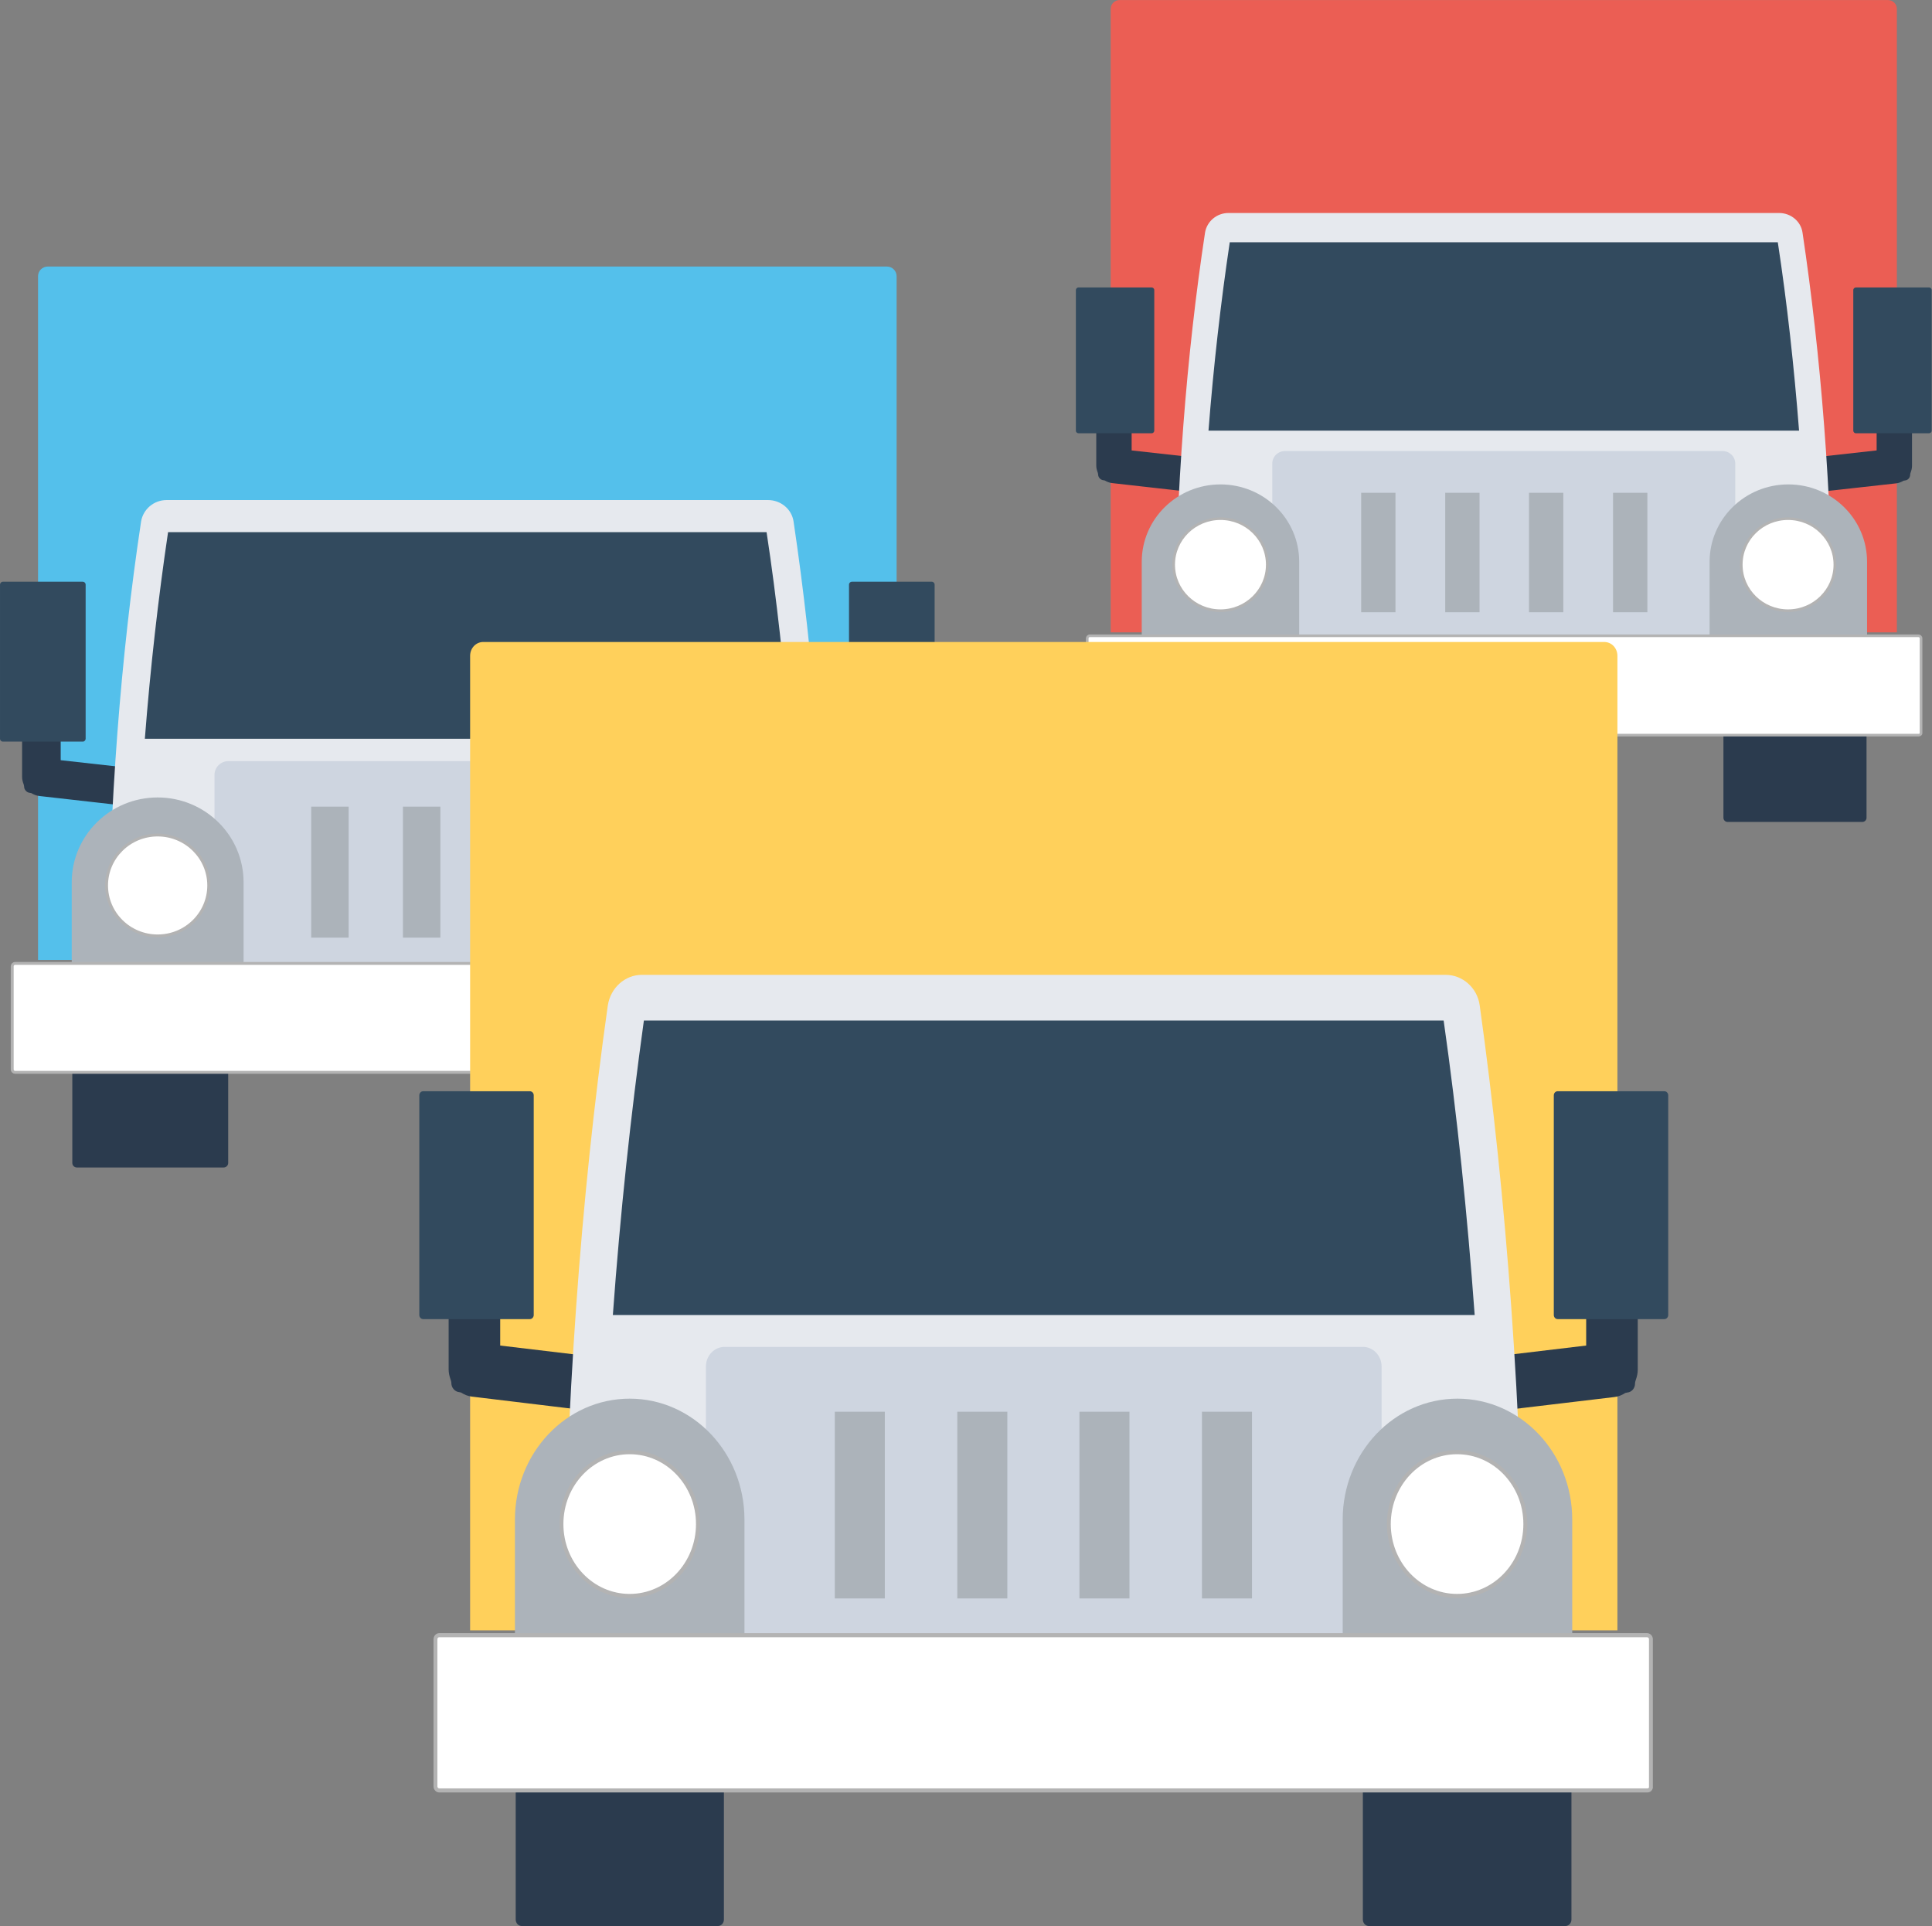 <?xml version="1.0" encoding="utf-8"?>
<svg width="483.844" height="482.39" viewBox="520.693 25.581 483.844 482.39" xmlns="http://www.w3.org/2000/svg">
  <rect x="520.693" y="25.581" width="483.844" height="482.39" fill="#808080" stroke="none"/>
  <g transform="matrix(1, 0, 0, 1, 512.024, 10.941)">
    <g transform="matrix(1.101, 0, 0, 0.995, -32.582, -18.423)">
      <path d="M 468.935 192.38 L 290.106 192.38 L 290.106 35.476 C 290.106 34.226 291.013 33.24 292.162 33.24 L 466.879 33.24 C 468.028 33.24 468.935 34.226 468.935 35.476 L 468.935 192.38 Z" style="fill: rgb(235, 94, 84);"/>
      <g transform="matrix(0.605, 0, 0, 0.658, 226.87, -33.836)">
        <path style="fill:#2B3B4E;" d="M366.8,284.1c-0.2,0-0.3-0.1-0.3-0.3c0-0.2,0.1-0.3,0.3-0.4l32.1-3.6v-22.5c0-0.2,0.1-0.3,0.3-0.3&#10;&#9;&#9;s0.3,0.1,0.3,0.3v22.8c0,0.2-0.1,0.3-0.3,0.3L366.8,284.1C366.9,284.1,366.9,284.1,366.8,284.1z"/>
        <path style="fill:#2B3B4E;" d="M366.8,290.4c-3.4,0-6.2-2.5-6.6-5.9c-0.4-3.6,2.2-6.9,5.8-7.3l26.5-3v-16.7c0-3.5,2.6-6.5,6-6.8&#10;&#9;&#9;c3.9-0.4,7.3,2.7,7.3,6.6v22.8c0,0.9-0.2,1.7-0.5,2.5c-0.1,0.3-0.2,0.6-0.2,0.9l0,0c0,1.1-0.8,2.1-2,2.2l-0.5,0.1&#10;&#9;&#9;c-0.8,0.5-1.8,0.9-2.8,1l-32.7,3.7L366.8,290.4z"/>
      </g>
      <path style="fill:#324A5E;" d="M 476.25 142.271 L 459.625 142.271 C 459.262 142.271 459.02 141.942 459.02 141.613 L 459.02 106.234 C 459.02 105.839 459.322 105.576 459.625 105.576 L 476.25 105.576 C 476.613 105.576 476.855 105.905 476.855 106.234 L 476.855 141.613 C 476.855 142.008 476.552 142.271 476.25 142.271 Z"/>
      <g transform="matrix(0.605, 0, 0, 0.658, 226.87, -33.836)">
        <path style="fill:#2B3B4E;" d="M138.2,284.1C138.1,284.1,138.1,284.1,138.2,284.1l-32.4-3.7c-0.2,0-0.3-0.2-0.3-0.3v-22.8&#10;&#9;&#9;c0-0.2,0.1-0.3,0.3-0.3s0.3,0.1,0.3,0.3v22.5l32.1,3.6c0.2,0,0.3,0.2,0.3,0.4S138.3,284.1,138.2,284.1z"/>
        <path style="fill:#2B3B4E;" d="M138.2,290.4h-0.4h-0.4l-32.3-3.7c-1-0.1-2-0.5-2.8-1l-0.5-0.1c-1.1-0.1-2-1.1-2-2.2l0,0&#10;&#9;&#9;c0-0.3-0.1-0.6-0.2-0.9c-0.3-0.8-0.5-1.6-0.5-2.5v-22.5c0-3.5,2.6-6.5,6-6.8c3.9-0.4,7.3,2.7,7.3,6.6v16.9l26.5,3&#10;&#9;&#9;c1.8,0.2,3.3,1.1,4.4,2.5c1.1,1.4,1.6,3.1,1.4,4.9C144.4,287.9,141.5,290.4,138.2,290.4z"/>
      </g>
      <path style="fill:#324A5E;" d="M 282.791 142.271 L 299.417 142.271 C 299.779 142.271 300.021 141.942 300.021 141.613 L 300.021 106.234 C 300.021 105.839 299.719 105.576 299.417 105.576 L 282.791 105.576 C 282.429 105.576 282.187 105.905 282.187 106.234 L 282.187 141.613 C 282.187 142.008 282.489 142.271 282.791 142.271 Z"/>
      <path style="fill:#E6E9EE;" d="M 454.365 192.907 C 454.123 156.804 451.644 122.608 447.473 91.767 C 447.11 88.939 444.813 86.835 442.153 86.835 L 316.889 86.835 C 314.228 86.835 311.991 88.939 311.568 91.767 C 307.337 122.608 304.918 156.87 304.676 192.907 L 454.365 192.907 Z"/>
      <path style="fill:#324A5E;" d="M 446.687 141.613 C 445.538 125.37 443.967 109.522 441.851 94.2 L 317.191 94.2 C 315.135 109.456 313.503 125.305 312.354 141.613 L 446.687 141.613 Z"/>
      <path style="fill:#CED5E0;" d="M 429.276 146.742 L 329.766 146.742 C 328.193 146.742 326.863 148.124 326.863 149.899 L 326.863 193.564 L 432.177 193.564 L 432.177 149.899 C 432.177 148.124 430.847 146.742 429.276 146.742 Z"/>
      <g transform="matrix(0.605, 0, 0, 0.658, 226.87, -33.836)">
        <path style="fill:#ACB3BA;" d="M388.9,349.9v-33.1c0-16.4-13.3-29.6-29.6-29.6c-16.4,0-29.6,13.3-29.6,29.6v33.1H388.9z"/>
        <path style="fill:#ACB3BA;" d="M175.4,349.9v-33.1c0-16.4-13.3-29.6-29.6-29.6c-16.4,0-29.6,13.3-29.6,29.6v33.1H175.4z"/>
      </g>
      <g transform="matrix(0.605, 0, 0, 0.658, 226.87, -33.836)">
        <path style="fill:#2B3B4E;" d="M388.6,377h-53.7v37.7c0,0.9,0.7,1.6,1.6,1.6h50.6c0.9,0,1.6-0.7,1.6-1.6V377H388.6z"/>
        <path style="fill:#2B3B4E;" d="M170.1,377h-53.7v37.7c0,0.9,0.7,1.6,1.6,1.6h50.5c0.9,0,1.6-0.7,1.6-1.6V377z"/>
      </g>
      <g transform="matrix(0.605, 0, 0, 0.658, 226.87, -33.836)">
        <path style="fill: rgb(255, 255, 255); stroke: rgb(179, 179, 179);" d="M408.3,383.1H96.7c-0.5,0-1-0.4-1-1v-36c0-0.5,0.4-1,1-1h311.5c0.5,0,1,0.4,1,1v36&#10;&#9;&#9;C409.3,382.7,408.8,383.1,408.3,383.1z"/>
        <circle style="fill: rgb(255, 255, 255); stroke: rgb(179, 179, 179);" cx="359.2" cy="317.9" r="17.6"/>
        <circle style="fill: rgb(255, 255, 255); stroke: rgb(179, 179, 179);" cx="145.8" cy="317.9" r="17.6"/>
      </g>
      <g transform="matrix(0.605, 0, 0, 0.658, 226.87, -33.836)">
        <rect x="198.7" y="290.4" style="fill:#ACB3BA;" width="12.9" height="45.7"/>
        <rect x="230.3" y="290.4" style="fill:#ACB3BA;" width="12.9" height="45.7"/>
        <rect x="261.8" y="290.4" style="fill:#ACB3BA;" width="12.9" height="45.7"/>
        <rect x="293.4" y="290.4" style="fill:#ACB3BA;" width="12.9" height="45.7"/>
      </g>
    </g>
    <g transform="matrix(1.039, 0, 0, 1, -8.293, 55.797)">
      <g transform="matrix(0.503, 0, 0, 0.454, 13.31, 23.573)">
        <path d="M 435.648 386.916 L 24.221 386.916 L 24.221 9.802 C 24.221 6.799 26.307 4.428 28.95 4.428 L 430.919 4.428 C 433.561 4.428 435.648 6.799 435.648 9.802 L 435.648 386.916 Z" style="fill: rgb(84, 192, 235);"/>
        <g transform="matrix(1.391, 0, 0, 1.581, -121.267, -156.786)">
          <path style="fill:#2B3B4E;" d="M366.8,284.1c-0.2,0-0.3-0.1-0.3-0.3c0-0.2,0.1-0.3,0.3-0.4l32.1-3.6v-22.5c0-0.2,0.1-0.3,0.3-0.3&#10;&#9;&#9;s0.3,0.1,0.3,0.3v22.8c0,0.2-0.1,0.3-0.3,0.3L366.8,284.1C366.9,284.1,366.9,284.1,366.8,284.1z"/>
          <path style="fill:#2B3B4E;" d="M366.8,290.4c-3.4,0-6.2-2.5-6.6-5.9c-0.4-3.6,2.2-6.9,5.8-7.3l26.5-3v-16.7c0-3.5,2.6-6.5,6-6.8&#10;&#9;&#9;c3.9-0.4,7.3,2.7,7.3,6.6v22.8c0,0.9-0.2,1.7-0.5,2.5c-0.1,0.3-0.2,0.6-0.2,0.9l0,0c0,1.1-0.8,2.1-2,2.2l-0.5,0.1&#10;&#9;&#9;c-0.8,0.5-1.8,0.9-2.8,1l-32.7,3.7L366.8,290.4z"/>
        </g>
        <path style="fill:#324A5E;" d="M 452.478 266.48 L 414.228 266.48 C 413.393 266.48 412.837 265.689 412.837 264.899 L 412.837 179.867 C 412.837 178.918 413.533 178.286 414.228 178.286 L 452.478 178.286 C 453.312 178.286 453.869 179.076 453.869 179.867 L 453.869 264.899 C 453.869 265.848 453.173 266.48 452.478 266.48 Z"/>
        <g transform="matrix(1.391, 0, 0, 1.581, -121.267, -156.786)">
          <path style="fill:#2B3B4E;" d="M138.2,284.1C138.1,284.1,138.1,284.1,138.2,284.1l-32.4-3.7c-0.2,0-0.3-0.2-0.3-0.3v-22.8&#10;&#9;&#9;c0-0.2,0.1-0.3,0.3-0.3s0.3,0.1,0.3,0.3v22.5l32.1,3.6c0.2,0,0.3,0.2,0.3,0.4S138.3,284.1,138.2,284.1z"/>
          <path style="fill:#2B3B4E;" d="M138.2,290.4h-0.4h-0.4l-32.3-3.7c-1-0.1-2-0.5-2.8-1l-0.5-0.1c-1.1-0.1-2-1.1-2-2.2l0,0&#10;&#9;&#9;c0-0.3-0.1-0.6-0.2-0.9c-0.3-0.8-0.5-1.6-0.5-2.5v-22.5c0-3.5,2.6-6.5,6-6.8c3.9-0.4,7.3,2.7,7.3,6.6v16.9l26.5,3&#10;&#9;&#9;c1.8,0.2,3.3,1.1,4.4,2.5c1.1,1.4,1.6,3.1,1.4,4.9C144.4,287.9,141.5,290.4,138.2,290.4z"/>
        </g>
        <path style="fill:#324A5E;" d="M 7.391 266.48 L 45.641 266.48 C 46.475 266.48 47.032 265.689 47.032 264.899 L 47.032 179.867 C 47.032 178.918 46.336 178.286 45.641 178.286 L 7.391 178.286 C 6.557 178.286 6 179.076 6 179.867 L 6 264.899 C 6 265.848 6.696 266.48 7.391 266.48 Z"/>
        <path style="fill:#E6E9EE;" d="M 402.127 388.181 C 401.571 301.41 395.868 219.222 386.271 145.095 C 385.437 138.299 380.151 133.241 374.031 133.241 L 85.838 133.241 C 79.718 133.241 74.571 138.299 73.598 145.095 C 63.862 219.222 58.298 301.568 57.742 388.181 L 402.127 388.181 Z"/>
        <path style="fill:#324A5E;" d="M 384.463 264.899 C 381.82 225.86 378.204 187.769 373.336 150.943 L 86.533 150.943 C 81.804 187.611 78.049 225.702 75.406 264.899 L 384.463 264.899 Z"/>
        <path style="fill:#CED5E0;" d="M 344.405 277.227 L 115.464 277.227 C 111.847 277.227 108.787 280.547 108.787 284.814 L 108.787 389.761 L 351.081 389.761 L 351.081 284.814 C 351.081 280.547 348.021 277.227 344.405 277.227 Z"/>
        <g transform="matrix(1.391, 0, 0, 1.581, -121.267, -156.786)">
          <path style="fill:#ACB3BA;" d="M388.9,349.9v-33.1c0-16.4-13.3-29.6-29.6-29.6c-16.4,0-29.6,13.3-29.6,29.6v33.1H388.9z"/>
          <path style="fill:#ACB3BA;" d="M175.4,349.9v-33.1c0-16.4-13.3-29.6-29.6-29.6c-16.4,0-29.6,13.3-29.6,29.6v33.1H175.4z"/>
        </g>
        <g transform="matrix(1.391, 0, 0, 1.581, -121.267, -156.786)">
          <path style="fill:#2B3B4E;" d="M388.6,377h-53.7v37.7c0,0.9,0.7,1.6,1.6,1.6h50.6c0.9,0,1.6-0.7,1.6-1.6V377H388.6z"/>
          <path style="fill:#2B3B4E;" d="M170.1,377h-53.7v37.7c0,0.9,0.7,1.6,1.6,1.6h50.5c0.9,0,1.6-0.7,1.6-1.6V377z"/>
        </g>
        <g transform="matrix(1.391, 0, 0, 1.581, -121.267, -156.786)">
          <path style="fill: rgb(255, 255, 255); stroke: rgb(179, 179, 179);" d="M408.3,383.1H96.7c-0.5,0-1-0.4-1-1v-36c0-0.5,0.4-1,1-1h311.5c0.5,0,1,0.4,1,1v36&#10;&#9;&#9;C409.3,382.7,408.8,383.1,408.3,383.1z"/>
          <circle style="fill: rgb(255, 255, 255); stroke: rgb(179, 179, 179);" cx="359.2" cy="317.9" r="17.6"/>
          <circle style="fill: rgb(255, 255, 255); stroke: rgb(179, 179, 179);" cx="145.8" cy="317.9" r="17.6"/>
        </g>
        <g transform="matrix(1.391, 0, 0, 1.581, -121.267, -156.786)">
          <rect x="198.7" y="290.4" style="fill:#ACB3BA;" width="12.9" height="45.7"/>
          <rect x="230.3" y="290.4" style="fill:#ACB3BA;" width="12.9" height="45.7"/>
          <rect x="261.8" y="290.4" style="fill:#ACB3BA;" width="12.9" height="45.7"/>
          <rect x="293.4" y="290.4" style="fill:#ACB3BA;" width="12.9" height="45.7"/>
        </g>
      </g>
    </g>
    <g transform="matrix(1.067, 0, 0, 1.024, -7.639, -3.16)">
      <path d="M 394.909 416.07 L 125.626 416.07 L 125.626 177.771 C 125.626 175.873 126.991 174.375 128.721 174.375 L 391.814 174.375 C 393.543 174.375 394.909 175.873 394.909 177.771 L 394.909 416.07 Z" style="fill: rgb(255, 208, 91);"/>
      <g transform="matrix(0.91, 0, 0, 0.999, 30.403, 72.503)">
        <path style="fill:#2B3B4E;" d="M366.8,284.1c-0.2,0-0.3-0.1-0.3-0.3c0-0.2,0.1-0.3,0.3-0.4l32.1-3.6v-22.5c0-0.2,0.1-0.3,0.3-0.3&#10;&#9;&#9;s0.3,0.1,0.3,0.3v22.8c0,0.2-0.1,0.3-0.3,0.3L366.8,284.1C366.9,284.1,366.9,284.1,366.8,284.1z"/>
        <path style="fill:#2B3B4E;" d="M366.8,290.4c-3.4,0-6.2-2.5-6.6-5.9c-0.4-3.6,2.2-6.9,5.8-7.3l26.5-3v-16.7c0-3.5,2.6-6.5,6-6.8&#10;&#9;&#9;c3.9-0.4,7.3,2.7,7.3,6.6v22.8c0,0.9-0.2,1.7-0.5,2.5c-0.1,0.3-0.2,0.6-0.2,0.9l0,0c0,1.1-0.8,2.1-2,2.2l-0.5,0.1&#10;&#9;&#9;c-0.8,0.5-1.8,0.9-2.8,1l-32.7,3.7L366.8,290.4z"/>
      </g>
      <path style="fill:#324A5E;" d="M 405.924 339.966 L 380.889 339.966 C 380.343 339.966 379.979 339.466 379.979 338.967 L 379.979 285.235 C 379.979 284.635 380.434 284.236 380.889 284.236 L 405.924 284.236 C 406.47 284.236 406.834 284.735 406.834 285.235 L 406.834 338.967 C 406.834 339.567 406.379 339.966 405.924 339.966 Z"/>
      <g transform="matrix(0.91, 0, 0, 0.999, 30.403, 72.503)">
        <path style="fill:#2B3B4E;" d="M138.2,284.1C138.1,284.1,138.1,284.1,138.2,284.1l-32.4-3.7c-0.2,0-0.3-0.2-0.3-0.3v-22.8&#10;&#9;&#9;c0-0.2,0.1-0.3,0.3-0.3s0.3,0.1,0.3,0.3v22.5l32.1,3.6c0.2,0,0.3,0.2,0.3,0.4S138.3,284.1,138.2,284.1z"/>
        <path style="fill:#2B3B4E;" d="M138.2,290.4h-0.4h-0.4l-32.3-3.7c-1-0.1-2-0.5-2.8-1l-0.5-0.1c-1.1-0.1-2-1.1-2-2.2l0,0&#10;&#9;&#9;c0-0.3-0.1-0.6-0.2-0.9c-0.3-0.8-0.5-1.6-0.5-2.5v-22.5c0-3.5,2.6-6.5,6-6.8c3.9-0.4,7.3,2.7,7.3,6.6v16.9l26.5,3&#10;&#9;&#9;c1.8,0.2,3.3,1.1,4.4,2.5c1.1,1.4,1.6,3.1,1.4,4.9C144.4,287.9,141.5,290.4,138.2,290.4z"/>
      </g>
      <path style="fill:#324A5E;" d="M 114.611 339.966 L 139.646 339.966 C 140.191 339.966 140.556 339.466 140.556 338.967 L 140.556 285.235 C 140.556 284.635 140.1 284.236 139.646 284.236 L 114.611 284.236 C 114.065 284.236 113.7 284.735 113.7 285.235 L 113.7 338.967 C 113.7 339.567 114.156 339.966 114.611 339.966 Z"/>
      <path style="fill:#E6E9EE;" d="M 372.969 416.869 C 372.605 362.038 368.872 310.103 362.591 263.262 C 362.045 258.968 358.585 255.772 354.58 255.772 L 165.955 255.772 C 161.949 255.772 158.58 258.968 157.944 263.262 C 151.571 310.103 147.93 362.138 147.566 416.869 L 372.969 416.869 Z"/>
      <path style="fill:#324A5E;" d="M 361.408 338.967 C 359.678 314.298 357.311 290.228 354.125 266.958 L 166.41 266.958 C 163.315 290.128 160.857 314.198 159.127 338.967 L 361.408 338.967 Z"/>
      <path style="fill:#CED5E0;" d="M 335.189 346.757 L 185.345 346.757 C 182.978 346.757 180.975 348.855 180.975 351.551 L 180.975 417.867 L 339.559 417.867 L 339.559 351.551 C 339.559 348.855 337.556 346.757 335.189 346.757 Z"/>
      <g transform="matrix(0.91, 0, 0, 0.999, 30.403, 72.503)">
        <path style="fill:#ACB3BA;" d="M388.9,349.9v-33.1c0-16.4-13.3-29.6-29.6-29.6c-16.4,0-29.6,13.3-29.6,29.6v33.1H388.9z"/>
        <path style="fill:#ACB3BA;" d="M175.4,349.9v-33.1c0-16.4-13.3-29.6-29.6-29.6c-16.4,0-29.6,13.3-29.6,29.6v33.1H175.4z"/>
      </g>
      <g transform="matrix(0.91, 0, 0, 0.999, 30.403, 72.503)">
        <path style="fill:#2B3B4E;" d="M388.6,377h-53.7v37.7c0,0.9,0.7,1.6,1.6,1.6h50.6c0.9,0,1.6-0.7,1.6-1.6V377H388.6z"/>
        <path style="fill:#2B3B4E;" d="M170.1,377h-53.7v37.7c0,0.9,0.7,1.6,1.6,1.6h50.5c0.9,0,1.6-0.7,1.6-1.6V377z"/>
      </g>
      <g transform="matrix(0.91, 0, 0, 0.999, 30.403, 72.503)">
        <path style="fill: rgb(255, 255, 255); stroke: rgb(179, 179, 179);" d="M408.3,383.1H96.7c-0.5,0-1-0.4-1-1v-36c0-0.5,0.4-1,1-1h311.5c0.5,0,1,0.4,1,1v36&#10;&#9;&#9;C409.3,382.7,408.8,383.1,408.3,383.1z"/>
        <circle style="fill: rgb(255, 255, 255); stroke: rgb(179, 179, 179);" cx="359.2" cy="317.9" r="17.6"/>
        <circle style="fill: rgb(255, 255, 255); stroke: rgb(179, 179, 179);" cx="145.8" cy="317.9" r="17.6"/>
      </g>
      <g transform="matrix(0.91, 0, 0, 0.999, 30.403, 72.503)">
        <rect x="198.7" y="290.4" style="fill:#ACB3BA;" width="12.9" height="45.7"/>
        <rect x="230.3" y="290.4" style="fill:#ACB3BA;" width="12.9" height="45.7"/>
        <rect x="261.8" y="290.4" style="fill:#ACB3BA;" width="12.9" height="45.7"/>
        <rect x="293.4" y="290.4" style="fill:#ACB3BA;" width="12.9" height="45.7"/>
      </g>
    </g>
  </g>
</svg>
